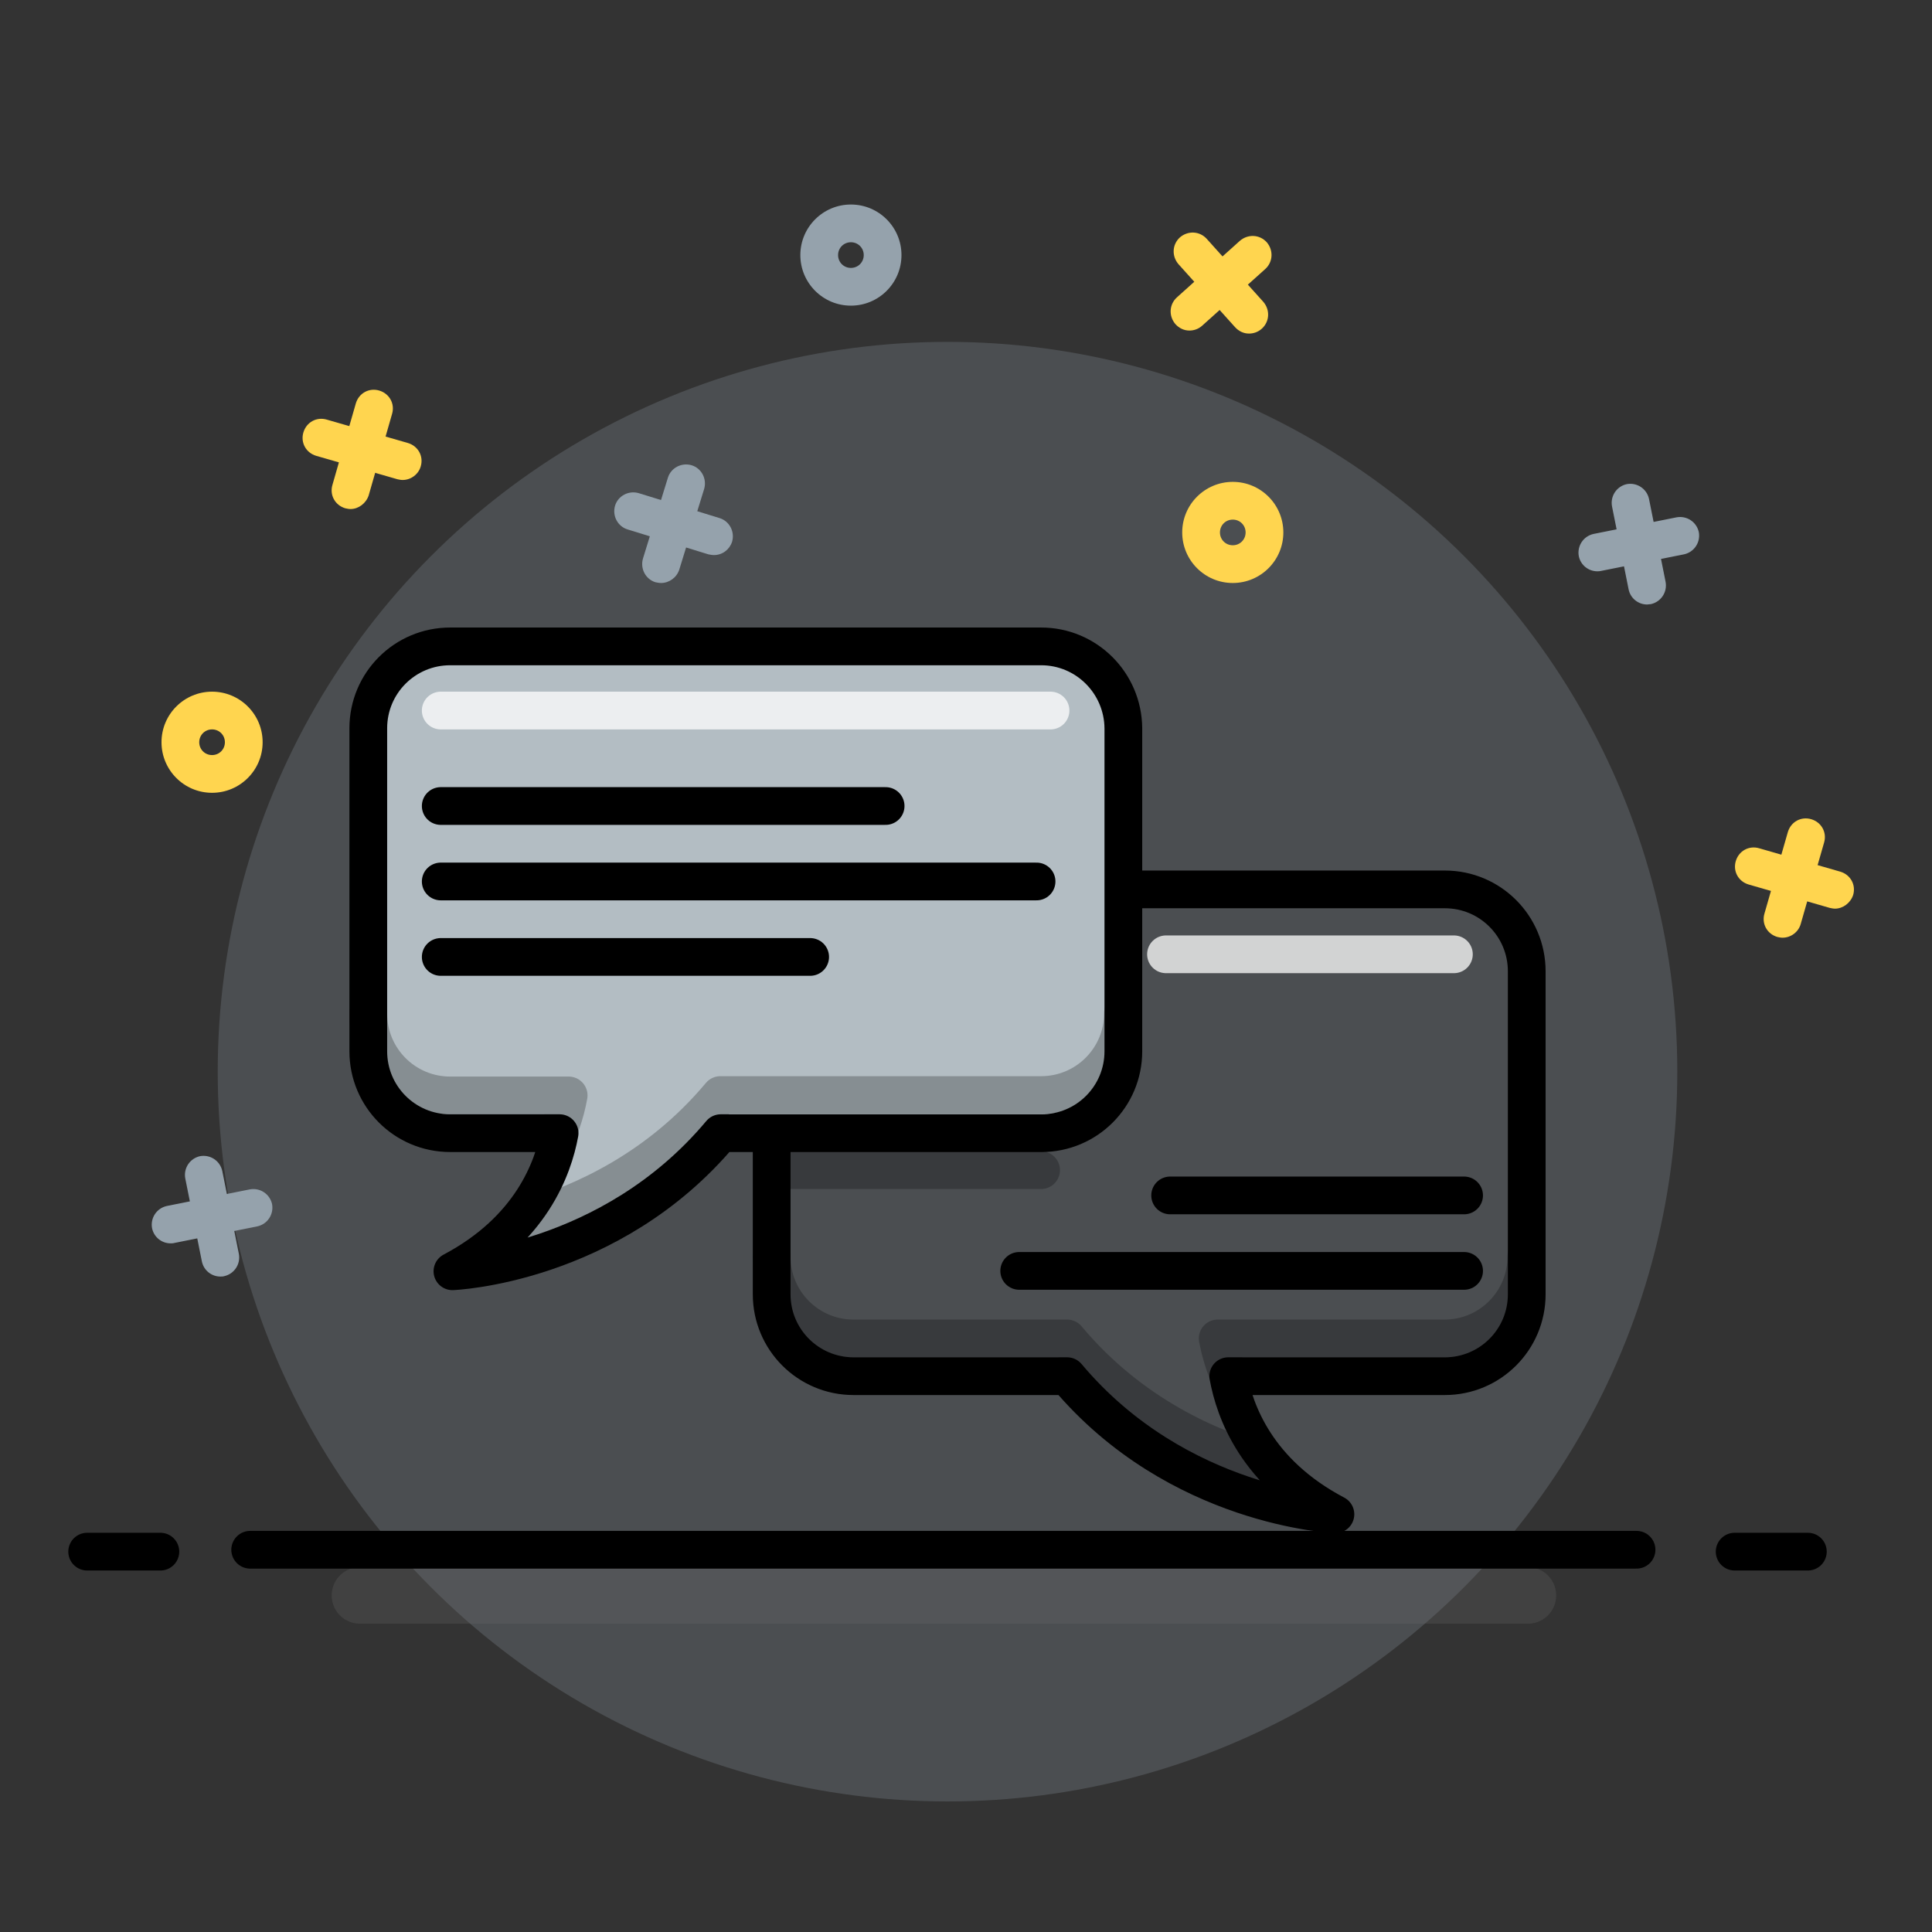 <?xml version="1.0" encoding="utf-8"?>
<!-- Generator: Adobe Illustrator 21.0.0, SVG Export Plug-In . SVG Version: 6.00 Build 0)  -->
<svg version="1.1" id="Layer_1" xmlns="http://www.w3.org/2000/svg" xmlns:xlink="http://www.w3.org/1999/xlink" x="0px" y="0px"
	 viewBox="0 0 512 512" style="enable-background:new 0 0 512 512;" xml:space="preserve">
<rect x="0" y="0" width="512" height="512" fill="#333333" stroke="none"/>
<style type="text/css">
	.st0{opacity:0.25;fill:#95A2AC;}
	.st1{fill:#FFD54F;}
	.st2{fill:#95A2AC;}
	.st3{fill:#B3BDC3;}
	.st4{opacity:0.25;fill:none;stroke:#000000;stroke-width:10;stroke-linecap:round;stroke-miterlimit:10;}
	.st5{opacity:0.25;fill:none;stroke:#6F6F6F;stroke-width:15;stroke-linecap:round;stroke-miterlimit:10;}
	.st6{opacity:0.25;fill:none;stroke:#000000;stroke-width:10;stroke-linecap:round;stroke-linejoin:round;stroke-miterlimit:10;}
	.st7{opacity:0.75;fill:#FFFFFF;stroke:#FFFFFF;stroke-width:10;stroke-linecap:round;stroke-linejoin:round;stroke-miterlimit:10;}
	.st8{fill:none;stroke:#000000;stroke-width:10;stroke-linecap:round;stroke-linejoin:round;stroke-miterlimit:10;}
</style>
<g id="background">
	<circle class="st0" cx="251.1" cy="284" r="193.4"/>
	<path class="st1" d="M326.7,154.5c-7.4,0-13.4-6-13.4-13.4c0-7.4,6-13.4,13.4-13.4c7.4,0,13.4,6,13.4,13.4
		C340.1,148.5,334.1,154.5,326.7,154.5z M326.7,137.7c-1.9,0-3.4,1.5-3.4,3.4s1.5,3.4,3.4,3.4c1.9,0,3.4-1.5,3.4-3.4
		S328.6,137.7,326.7,137.7z"/>
	<g>
		<path class="st1" d="M331,88.4c-1.4,0-2.7-0.6-3.7-1.7l-15-16.7c-1.8-2.1-1.7-5.2,0.4-7.1c2.1-1.8,5.2-1.7,7.1,0.4l15,16.7
			c1.8,2.1,1.7,5.2-0.4,7.1C333.4,88,332.2,88.4,331,88.4z"/>
		<path class="st1" d="M315.2,87.6c-1.4,0-2.7-0.6-3.7-1.7c-1.8-2.1-1.7-5.2,0.4-7.1l16.7-15c2.1-1.8,5.2-1.7,7.1,0.4
			c1.8,2.1,1.7,5.2-0.4,7.1l-16.7,15C317.6,87.2,316.4,87.6,315.2,87.6z"/>
	</g>
	<g>
		<path class="st2" d="M436.5,160.2c-2.3,0-4.4-1.6-4.9-4l-4.4-22c-0.5-2.7,1.2-5.3,3.9-5.9c2.7-0.5,5.3,1.2,5.9,3.9l4.4,22
			c0.5,2.7-1.2,5.3-3.9,5.9C437.1,160.1,436.8,160.2,436.5,160.2z"/>
		<path class="st2" d="M423.3,151.4c-2.3,0-4.4-1.6-4.9-4c-0.5-2.7,1.2-5.3,3.9-5.9l22-4.4c2.7-0.5,5.3,1.2,5.9,3.9
			c0.5,2.7-1.2,5.3-3.9,5.9l-22,4.4C423.9,151.4,423.6,151.4,423.3,151.4z"/>
	</g>
	<g>
		<path class="st2" d="M58.4,338.3c-2.3,0-4.4-1.6-4.9-4l-4.4-22c-0.5-2.7,1.2-5.3,3.9-5.9c2.7-0.5,5.3,1.2,5.9,3.9l4.4,22
			c0.5,2.7-1.2,5.3-3.9,5.9C59.1,338.3,58.7,338.3,58.4,338.3z"/>
		<path class="st2" d="M45.2,329.5c-2.3,0-4.4-1.6-4.9-4c-0.5-2.7,1.2-5.3,3.9-5.9l22-4.4c2.7-0.5,5.3,1.2,5.9,3.9
			c0.5,2.7-1.2,5.3-3.9,5.9l-22,4.4C45.9,329.5,45.5,329.5,45.2,329.5z"/>
	</g>
	<g>
		<path class="st2" d="M175.2,154.5c-0.5,0-1-0.1-1.5-0.2c-2.6-0.8-4.1-3.6-3.3-6.3l6.6-21.4c0.8-2.6,3.6-4.1,6.3-3.3
			c2.6,0.8,4.1,3.6,3.3,6.3L180,151C179.3,153.1,177.3,154.5,175.2,154.5z"/>
		<path class="st2" d="M189.2,147.1c-0.5,0-1-0.1-1.5-0.2l-21.4-6.6c-2.6-0.8-4.1-3.6-3.3-6.3c0.8-2.6,3.6-4.1,6.3-3.3l21.4,6.6
			c2.6,0.8,4.1,3.6,3.3,6.3C193.3,145.7,191.4,147.1,189.2,147.1z"/>
	</g>
	<path class="st2" d="M225.5,81c-7.4,0-13.4-6-13.4-13.4c0-7.4,6-13.4,13.4-13.4s13.4,6,13.4,13.4C238.9,75,232.9,81,225.5,81z
		 M225.5,64.2c-1.9,0-3.4,1.5-3.4,3.4s1.5,3.4,3.4,3.4s3.4-1.5,3.4-3.4S227.4,64.2,225.5,64.2z"/>
	<path class="st1" d="M56.2,210.1c-7.4,0-13.4-6-13.4-13.4c0-7.4,6-13.4,13.4-13.4c7.4,0,13.4,6,13.4,13.4
		C69.6,204.1,63.6,210.1,56.2,210.1z M56.2,193.3c-1.9,0-3.4,1.5-3.4,3.4s1.5,3.4,3.4,3.4c1.9,0,3.4-1.5,3.4-3.4
		S58.1,193.3,56.2,193.3z"/>
	<g>
		<path class="st1" d="M92.9,134.9c-0.5,0-0.9-0.1-1.4-0.2c-2.7-0.8-4.2-3.5-3.4-6.2l6.2-21.6c0.8-2.7,3.5-4.2,6.2-3.4
			c2.7,0.8,4.2,3.5,3.4,6.2l-6.2,21.6C97,133.4,95,134.9,92.9,134.9z"/>
		<path class="st1" d="M106.7,127.2c-0.5,0-0.9-0.1-1.4-0.2l-21.5-6.2c-2.7-0.8-4.2-3.5-3.4-6.2c0.8-2.7,3.5-4.2,6.2-3.4l21.5,6.2
			c2.7,0.8,4.2,3.5,3.4,6.2C110.9,125.7,108.9,127.2,106.7,127.2z"/>
	</g>
	<g>
		<path class="st1" d="M472.4,248.5c-0.5,0-0.9-0.1-1.4-0.2c-2.7-0.8-4.2-3.5-3.4-6.2l6.2-21.6c0.8-2.7,3.5-4.2,6.2-3.4
			c2.7,0.8,4.2,3.5,3.4,6.2l-6.2,21.6C476.6,247,474.6,248.5,472.4,248.5z"/>
		<path class="st1" d="M486.3,240.8c-0.5,0-0.9-0.1-1.4-0.2l-21.5-6.2c-2.7-0.8-4.2-3.5-3.4-6.2c0.8-2.7,3.5-4.2,6.2-3.4l21.5,6.2
			c2.7,0.8,4.2,3.5,3.4,6.2C490.4,239.3,488.4,240.8,486.3,240.8z"/>
	</g>
</g>
<path id="shock_x5F_color" class="st3" d="M275.9,171.3H119.3c-12,0-21.7,9.7-21.7,21.7v85.6c0,12,9.7,21.7,21.7,21.7h29
	c-1.7,9.3-7.6,25.6-28.4,36.6c0,0,41.8-1.6,71.1-36.6h85c12,0,21.7-9.7,21.7-21.7v-85.6C297.6,181,287.9,171.3,275.9,171.3z"/>
<g id="shadows-lights">
	<line class="st4" x1="275.9" y1="310.1" x2="206.2" y2="310.1"/>
	<g>
		<line class="st5" x1="404.9" y1="422.8" x2="95.4" y2="422.8"/>
		<path class="st6" d="M325.6,364.5c-1.5-3.7-2.4-7.1-2.9-9.8h60.1c12,0,21.7-9.7,21.7-21.7"/>
		<path class="st6" d="M204.5,333c0,12,9.7,21.7,21.7,21.7h56.6c16.9,20.2,38,29.3,52.8,33.3"/>
		<path class="st6" d="M139.7,323.1c14.7-4.3,34.9-13.4,51.2-32.9h85c12,0,21.7-9.7,21.7-21.7"/>
		<path class="st6" d="M97.6,268.6c0,12,9.7,21.7,21.7,21.7h31.4c-0.4,2.2-1,4.7-2,7.5"/>
		<polygon class="st7" points="385.3,252.9 377.6,252.9 309,252.9 		"/>
		<polygon class="st7" points="278.4,188.3 262,188.3 116.8,188.3 		"/>
	</g>
</g>
<g id="lines">
	<line class="st8" x1="479.1" y1="411.2" x2="459.7" y2="411.2"/>
	<line class="st8" x1="42.5" y1="411.2" x2="23.1" y2="411.2"/>
	<line class="st8" x1="433.7" y1="410.7" x2="66.3" y2="410.7"/>
	<path class="st8" d="M204.5,301.7V343c0,12,9.7,21.7,21.7,21.7h56.6c29.3,34.9,71.1,36.6,71.1,36.6c-20.9-11-26.7-27.3-28.4-36.6
		h57.4c12,0,21.7-9.7,21.7-21.7v-85.6c0-12-9.7-21.7-21.7-21.7H299"/>
	<path class="st8" d="M275.9,171.3H119.3c-12,0-21.7,9.7-21.7,21.7v85.6c0,12,9.7,21.7,21.7,21.7h29c-1.7,9.3-7.6,25.6-28.4,36.6
		c0,0,41.8-1.6,71.1-36.6h85c12,0,21.7-9.7,21.7-21.7v-85.6C297.6,181,287.9,171.3,275.9,171.3z"/>
	<line class="st8" x1="116.8" y1="213.6" x2="234.7" y2="213.6"/>
	<line class="st8" x1="116.8" y1="233.6" x2="274.7" y2="233.6"/>
	<line class="st8" x1="116.8" y1="253.6" x2="214.7" y2="253.6"/>
	<line class="st8" x1="270.1" y1="336.8" x2="388" y2="336.8"/>
	<line class="st8" x1="310.1" y1="316.8" x2="388" y2="316.8"/>
</g>
</svg>
